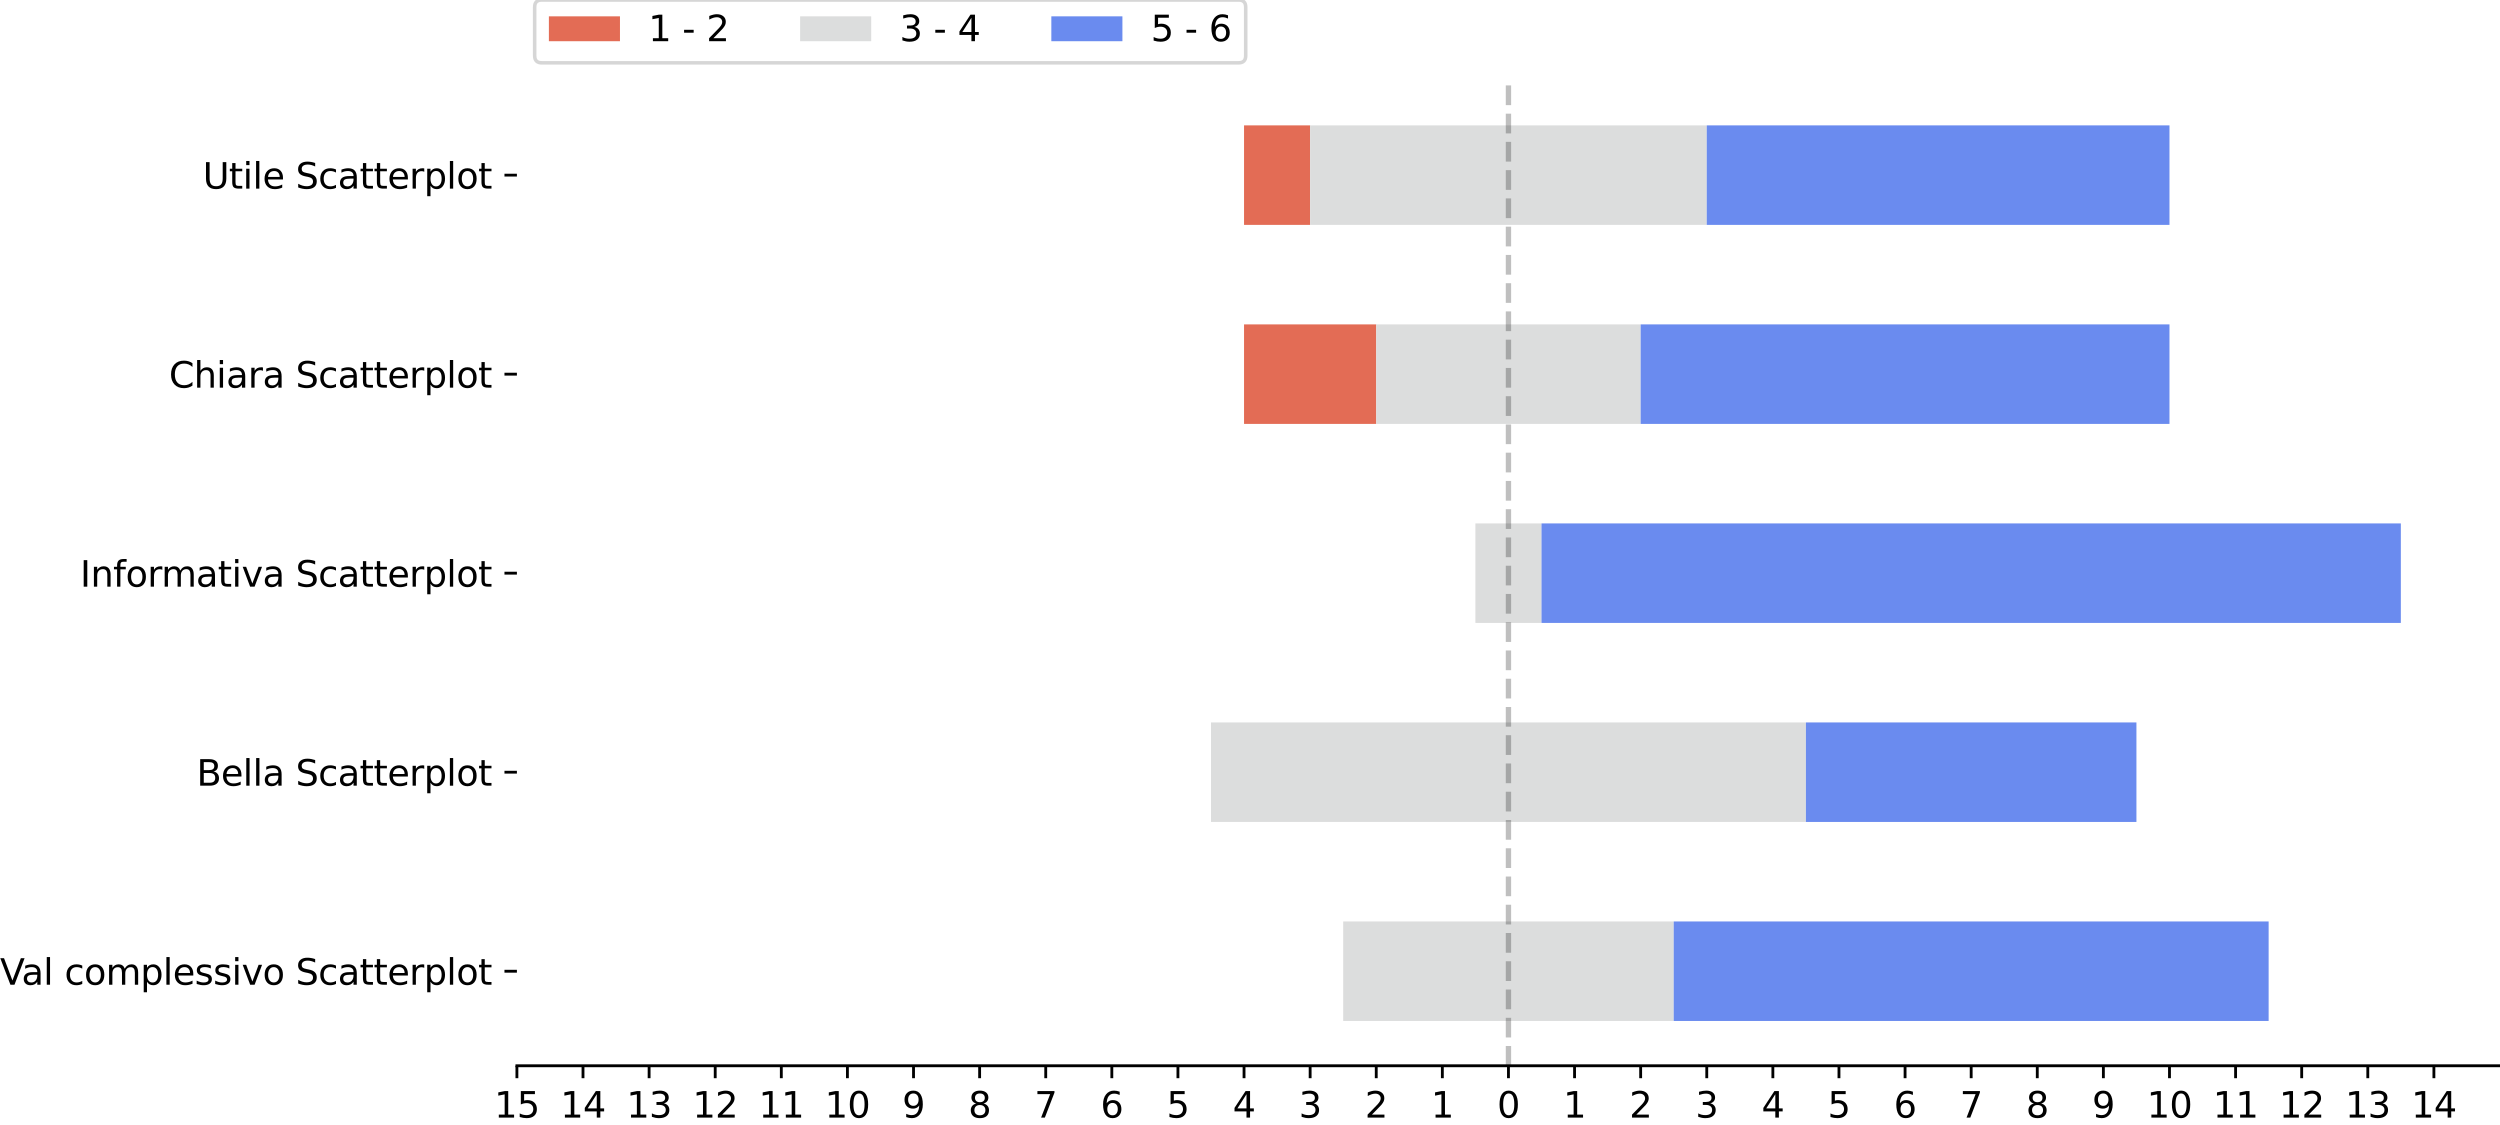 <?xml version="1.0" encoding="utf-8" standalone="no"?>
<!DOCTYPE svg PUBLIC "-//W3C//DTD SVG 1.1//EN"
  "http://www.w3.org/Graphics/SVG/1.1/DTD/svg11.dtd">
<svg height="316.556pt" version="1.1" viewBox="0 0 703.445 316.556" width="703.445pt" xmlns="http://www.w3.org/2000/svg" xmlns:xlink="http://www.w3.org/1999/xlink">
 <defs>
  <style type="text/css">*{stroke-linecap:butt;stroke-linejoin:round;}</style>
 </defs>
 <g id="figure_1">
  <g id="patch_1">
   <path d="M 0 316.556 
L 703.445 316.556 
L 703.445 0 
L 0 0 
z
" style="fill:#ffffff;"/>
  </g>
  <g id="axes_1">
   <g id="patch_2">
    <path d="M 145.445 299.878 
L 703.445 299.878 
L 703.445 22.678 
L 145.445 22.678 
z
" style="fill:#ffffff;"/>
   </g>
   <g id="patch_3">
    <path clip-path="url(#p7d62eba256)" d="M 350.045 35.278 
L 368.645 35.278 
L 368.645 63.278 
L 350.045 63.278 
z
" style="fill:#e36c55;"/>
   </g>
   <g id="patch_4">
    <path clip-path="url(#p7d62eba256)" d="M 350.045 91.278 
L 387.245 91.278 
L 387.245 119.278 
L 350.045 119.278 
z
" style="fill:#e36c55;"/>
   </g>
   <g id="patch_5">
    <path clip-path="url(#p7d62eba256)" d="M 415.145 147.278 
L 415.145 147.278 
L 415.145 175.278 
L 415.145 175.278 
z
" style="fill:#e36c55;"/>
   </g>
   <g id="patch_6">
    <path clip-path="url(#p7d62eba256)" d="M 340.745 203.278 
L 340.745 203.278 
L 340.745 231.278 
L 340.745 231.278 
z
" style="fill:#e36c55;"/>
   </g>
   <g id="patch_7">
    <path clip-path="url(#p7d62eba256)" d="M 377.945 259.278 
L 377.945 259.278 
L 377.945 287.278 
L 377.945 287.278 
z
" style="fill:#e36c55;"/>
   </g>
   <g id="patch_8">
    <path clip-path="url(#p7d62eba256)" d="M 368.645 35.278 
L 480.245 35.278 
L 480.245 63.278 
L 368.645 63.278 
z
" style="fill:#dcdddd;"/>
   </g>
   <g id="patch_9">
    <path clip-path="url(#p7d62eba256)" d="M 387.245 91.278 
L 461.645 91.278 
L 461.645 119.278 
L 387.245 119.278 
z
" style="fill:#dcdddd;"/>
   </g>
   <g id="patch_10">
    <path clip-path="url(#p7d62eba256)" d="M 415.145 147.278 
L 433.745 147.278 
L 433.745 175.278 
L 415.145 175.278 
z
" style="fill:#dcdddd;"/>
   </g>
   <g id="patch_11">
    <path clip-path="url(#p7d62eba256)" d="M 340.745 203.278 
L 508.145 203.278 
L 508.145 231.278 
L 340.745 231.278 
z
" style="fill:#dcdddd;"/>
   </g>
   <g id="patch_12">
    <path clip-path="url(#p7d62eba256)" d="M 377.945 259.278 
L 470.945 259.278 
L 470.945 287.278 
L 377.945 287.278 
z
" style="fill:#dcdddd;"/>
   </g>
   <g id="patch_13">
    <path clip-path="url(#p7d62eba256)" d="M 480.245 35.278 
L 610.445 35.278 
L 610.445 63.278 
L 480.245 63.278 
z
" style="fill:#6a8bef;"/>
   </g>
   <g id="patch_14">
    <path clip-path="url(#p7d62eba256)" d="M 461.645 91.278 
L 610.445 91.278 
L 610.445 119.278 
L 461.645 119.278 
z
" style="fill:#6a8bef;"/>
   </g>
   <g id="patch_15">
    <path clip-path="url(#p7d62eba256)" d="M 433.745 147.278 
L 675.545 147.278 
L 675.545 175.278 
L 433.745 175.278 
z
" style="fill:#6a8bef;"/>
   </g>
   <g id="patch_16">
    <path clip-path="url(#p7d62eba256)" d="M 508.145 203.278 
L 601.145 203.278 
L 601.145 231.278 
L 508.145 231.278 
z
" style="fill:#6a8bef;"/>
   </g>
   <g id="patch_17">
    <path clip-path="url(#p7d62eba256)" d="M 470.945 259.278 
L 638.345 259.278 
L 638.345 287.278 
L 470.945 287.278 
z
" style="fill:#6a8bef;"/>
   </g>
   <g id="matplotlib.axis_1">
    <g id="xtick_1">
     <g id="line2d_1">
      <defs>
       <path d="M 0 0 
L 0 3.5 
" id="m122ea461f3" style="stroke:#000000;stroke-width:0.8;"/>
      </defs>
      <g>
       <use style="stroke:#000000;stroke-width:0.8;" x="145.445" xlink:href="#m122ea461f3" y="299.878"/>
      </g>
     </g>
     <g id="text_1">
      <!-- 15 -->
      <g transform="translate(139.083 314.477)scale(0.1 -0.1)">
       <defs>
        <path d="M 794 531 
L 1825 531 
L 1825 4091 
L 703 3866 
L 703 4441 
L 1819 4666 
L 2450 4666 
L 2450 531 
L 3481 531 
L 3481 0 
L 794 0 
L 794 531 
z
" id="DejaVuSans-31" transform="scale(0.016)"/>
        <path d="M 691 4666 
L 3169 4666 
L 3169 4134 
L 1269 4134 
L 1269 2991 
Q 1406 3038 1543 3061 
Q 1681 3084 1819 3084 
Q 2600 3084 3056 2656 
Q 3513 2228 3513 1497 
Q 3513 744 3044 326 
Q 2575 -91 1722 -91 
Q 1428 -91 1123 -41 
Q 819 9 494 109 
L 494 744 
Q 775 591 1075 516 
Q 1375 441 1709 441 
Q 2250 441 2565 725 
Q 2881 1009 2881 1497 
Q 2881 1984 2565 2268 
Q 2250 2553 1709 2553 
Q 1456 2553 1204 2497 
Q 953 2441 691 2322 
L 691 4666 
z
" id="DejaVuSans-35" transform="scale(0.016)"/>
       </defs>
       <use xlink:href="#DejaVuSans-31"/>
       <use x="63.623" xlink:href="#DejaVuSans-35"/>
      </g>
     </g>
    </g>
    <g id="xtick_2">
     <g id="line2d_2">
      <g>
       <use style="stroke:#000000;stroke-width:0.8;" x="164.045" xlink:href="#m122ea461f3" y="299.878"/>
      </g>
     </g>
     <g id="text_2">
      <!-- 14 -->
      <g transform="translate(157.683 314.477)scale(0.1 -0.1)">
       <defs>
        <path d="M 2419 4116 
L 825 1625 
L 2419 1625 
L 2419 4116 
z
M 2253 4666 
L 3047 4666 
L 3047 1625 
L 3713 1625 
L 3713 1100 
L 3047 1100 
L 3047 0 
L 2419 0 
L 2419 1100 
L 313 1100 
L 313 1709 
L 2253 4666 
z
" id="DejaVuSans-34" transform="scale(0.016)"/>
       </defs>
       <use xlink:href="#DejaVuSans-31"/>
       <use x="63.623" xlink:href="#DejaVuSans-34"/>
      </g>
     </g>
    </g>
    <g id="xtick_3">
     <g id="line2d_3">
      <g>
       <use style="stroke:#000000;stroke-width:0.8;" x="182.645" xlink:href="#m122ea461f3" y="299.878"/>
      </g>
     </g>
     <g id="text_3">
      <!-- 13 -->
      <g transform="translate(176.283 314.477)scale(0.1 -0.1)">
       <defs>
        <path d="M 2597 2516 
Q 3050 2419 3304 2112 
Q 3559 1806 3559 1356 
Q 3559 666 3084 287 
Q 2609 -91 1734 -91 
Q 1441 -91 1130 -33 
Q 819 25 488 141 
L 488 750 
Q 750 597 1062 519 
Q 1375 441 1716 441 
Q 2309 441 2620 675 
Q 2931 909 2931 1356 
Q 2931 1769 2642 2001 
Q 2353 2234 1838 2234 
L 1294 2234 
L 1294 2753 
L 1863 2753 
Q 2328 2753 2575 2939 
Q 2822 3125 2822 3475 
Q 2822 3834 2567 4026 
Q 2313 4219 1838 4219 
Q 1578 4219 1281 4162 
Q 984 4106 628 3988 
L 628 4550 
Q 988 4650 1302 4700 
Q 1616 4750 1894 4750 
Q 2613 4750 3031 4423 
Q 3450 4097 3450 3541 
Q 3450 3153 3228 2886 
Q 3006 2619 2597 2516 
z
" id="DejaVuSans-33" transform="scale(0.016)"/>
       </defs>
       <use xlink:href="#DejaVuSans-31"/>
       <use x="63.623" xlink:href="#DejaVuSans-33"/>
      </g>
     </g>
    </g>
    <g id="xtick_4">
     <g id="line2d_4">
      <g>
       <use style="stroke:#000000;stroke-width:0.8;" x="201.245" xlink:href="#m122ea461f3" y="299.878"/>
      </g>
     </g>
     <g id="text_4">
      <!-- 12 -->
      <g transform="translate(194.883 314.477)scale(0.1 -0.1)">
       <defs>
        <path d="M 1228 531 
L 3431 531 
L 3431 0 
L 469 0 
L 469 531 
Q 828 903 1448 1529 
Q 2069 2156 2228 2338 
Q 2531 2678 2651 2914 
Q 2772 3150 2772 3378 
Q 2772 3750 2511 3984 
Q 2250 4219 1831 4219 
Q 1534 4219 1204 4116 
Q 875 4013 500 3803 
L 500 4441 
Q 881 4594 1212 4672 
Q 1544 4750 1819 4750 
Q 2544 4750 2975 4387 
Q 3406 4025 3406 3419 
Q 3406 3131 3298 2873 
Q 3191 2616 2906 2266 
Q 2828 2175 2409 1742 
Q 1991 1309 1228 531 
z
" id="DejaVuSans-32" transform="scale(0.016)"/>
       </defs>
       <use xlink:href="#DejaVuSans-31"/>
       <use x="63.623" xlink:href="#DejaVuSans-32"/>
      </g>
     </g>
    </g>
    <g id="xtick_5">
     <g id="line2d_5">
      <g>
       <use style="stroke:#000000;stroke-width:0.8;" x="219.845" xlink:href="#m122ea461f3" y="299.878"/>
      </g>
     </g>
     <g id="text_5">
      <!-- 11 -->
      <g transform="translate(213.483 314.477)scale(0.1 -0.1)">
       <use xlink:href="#DejaVuSans-31"/>
       <use x="63.623" xlink:href="#DejaVuSans-31"/>
      </g>
     </g>
    </g>
    <g id="xtick_6">
     <g id="line2d_6">
      <g>
       <use style="stroke:#000000;stroke-width:0.8;" x="238.445" xlink:href="#m122ea461f3" y="299.878"/>
      </g>
     </g>
     <g id="text_6">
      <!-- 10 -->
      <g transform="translate(232.083 314.477)scale(0.1 -0.1)">
       <defs>
        <path d="M 2034 4250 
Q 1547 4250 1301 3770 
Q 1056 3291 1056 2328 
Q 1056 1369 1301 889 
Q 1547 409 2034 409 
Q 2525 409 2770 889 
Q 3016 1369 3016 2328 
Q 3016 3291 2770 3770 
Q 2525 4250 2034 4250 
z
M 2034 4750 
Q 2819 4750 3233 4129 
Q 3647 3509 3647 2328 
Q 3647 1150 3233 529 
Q 2819 -91 2034 -91 
Q 1250 -91 836 529 
Q 422 1150 422 2328 
Q 422 3509 836 4129 
Q 1250 4750 2034 4750 
z
" id="DejaVuSans-30" transform="scale(0.016)"/>
       </defs>
       <use xlink:href="#DejaVuSans-31"/>
       <use x="63.623" xlink:href="#DejaVuSans-30"/>
      </g>
     </g>
    </g>
    <g id="xtick_7">
     <g id="line2d_7">
      <g>
       <use style="stroke:#000000;stroke-width:0.8;" x="257.045" xlink:href="#m122ea461f3" y="299.878"/>
      </g>
     </g>
     <g id="text_7">
      <!-- 9 -->
      <g transform="translate(253.864 314.477)scale(0.1 -0.1)">
       <defs>
        <path d="M 703 97 
L 703 672 
Q 941 559 1184 500 
Q 1428 441 1663 441 
Q 2288 441 2617 861 
Q 2947 1281 2994 2138 
Q 2813 1869 2534 1725 
Q 2256 1581 1919 1581 
Q 1219 1581 811 2004 
Q 403 2428 403 3163 
Q 403 3881 828 4315 
Q 1253 4750 1959 4750 
Q 2769 4750 3195 4129 
Q 3622 3509 3622 2328 
Q 3622 1225 3098 567 
Q 2575 -91 1691 -91 
Q 1453 -91 1209 -44 
Q 966 3 703 97 
z
M 1959 2075 
Q 2384 2075 2632 2365 
Q 2881 2656 2881 3163 
Q 2881 3666 2632 3958 
Q 2384 4250 1959 4250 
Q 1534 4250 1286 3958 
Q 1038 3666 1038 3163 
Q 1038 2656 1286 2365 
Q 1534 2075 1959 2075 
z
" id="DejaVuSans-39" transform="scale(0.016)"/>
       </defs>
       <use xlink:href="#DejaVuSans-39"/>
      </g>
     </g>
    </g>
    <g id="xtick_8">
     <g id="line2d_8">
      <g>
       <use style="stroke:#000000;stroke-width:0.8;" x="275.645" xlink:href="#m122ea461f3" y="299.878"/>
      </g>
     </g>
     <g id="text_8">
      <!-- 8 -->
      <g transform="translate(272.464 314.477)scale(0.1 -0.1)">
       <defs>
        <path d="M 2034 2216 
Q 1584 2216 1326 1975 
Q 1069 1734 1069 1313 
Q 1069 891 1326 650 
Q 1584 409 2034 409 
Q 2484 409 2743 651 
Q 3003 894 3003 1313 
Q 3003 1734 2745 1975 
Q 2488 2216 2034 2216 
z
M 1403 2484 
Q 997 2584 770 2862 
Q 544 3141 544 3541 
Q 544 4100 942 4425 
Q 1341 4750 2034 4750 
Q 2731 4750 3128 4425 
Q 3525 4100 3525 3541 
Q 3525 3141 3298 2862 
Q 3072 2584 2669 2484 
Q 3125 2378 3379 2068 
Q 3634 1759 3634 1313 
Q 3634 634 3220 271 
Q 2806 -91 2034 -91 
Q 1263 -91 848 271 
Q 434 634 434 1313 
Q 434 1759 690 2068 
Q 947 2378 1403 2484 
z
M 1172 3481 
Q 1172 3119 1398 2916 
Q 1625 2713 2034 2713 
Q 2441 2713 2670 2916 
Q 2900 3119 2900 3481 
Q 2900 3844 2670 4047 
Q 2441 4250 2034 4250 
Q 1625 4250 1398 4047 
Q 1172 3844 1172 3481 
z
" id="DejaVuSans-38" transform="scale(0.016)"/>
       </defs>
       <use xlink:href="#DejaVuSans-38"/>
      </g>
     </g>
    </g>
    <g id="xtick_9">
     <g id="line2d_9">
      <g>
       <use style="stroke:#000000;stroke-width:0.8;" x="294.245" xlink:href="#m122ea461f3" y="299.878"/>
      </g>
     </g>
     <g id="text_9">
      <!-- 7 -->
      <g transform="translate(291.064 314.477)scale(0.1 -0.1)">
       <defs>
        <path d="M 525 4666 
L 3525 4666 
L 3525 4397 
L 1831 0 
L 1172 0 
L 2766 4134 
L 525 4134 
L 525 4666 
z
" id="DejaVuSans-37" transform="scale(0.016)"/>
       </defs>
       <use xlink:href="#DejaVuSans-37"/>
      </g>
     </g>
    </g>
    <g id="xtick_10">
     <g id="line2d_10">
      <g>
       <use style="stroke:#000000;stroke-width:0.8;" x="312.845" xlink:href="#m122ea461f3" y="299.878"/>
      </g>
     </g>
     <g id="text_10">
      <!-- 6 -->
      <g transform="translate(309.664 314.477)scale(0.1 -0.1)">
       <defs>
        <path d="M 2113 2584 
Q 1688 2584 1439 2293 
Q 1191 2003 1191 1497 
Q 1191 994 1439 701 
Q 1688 409 2113 409 
Q 2538 409 2786 701 
Q 3034 994 3034 1497 
Q 3034 2003 2786 2293 
Q 2538 2584 2113 2584 
z
M 3366 4563 
L 3366 3988 
Q 3128 4100 2886 4159 
Q 2644 4219 2406 4219 
Q 1781 4219 1451 3797 
Q 1122 3375 1075 2522 
Q 1259 2794 1537 2939 
Q 1816 3084 2150 3084 
Q 2853 3084 3261 2657 
Q 3669 2231 3669 1497 
Q 3669 778 3244 343 
Q 2819 -91 2113 -91 
Q 1303 -91 875 529 
Q 447 1150 447 2328 
Q 447 3434 972 4092 
Q 1497 4750 2381 4750 
Q 2619 4750 2861 4703 
Q 3103 4656 3366 4563 
z
" id="DejaVuSans-36" transform="scale(0.016)"/>
       </defs>
       <use xlink:href="#DejaVuSans-36"/>
      </g>
     </g>
    </g>
    <g id="xtick_11">
     <g id="line2d_11">
      <g>
       <use style="stroke:#000000;stroke-width:0.8;" x="331.445" xlink:href="#m122ea461f3" y="299.878"/>
      </g>
     </g>
     <g id="text_11">
      <!-- 5 -->
      <g transform="translate(328.264 314.477)scale(0.1 -0.1)">
       <use xlink:href="#DejaVuSans-35"/>
      </g>
     </g>
    </g>
    <g id="xtick_12">
     <g id="line2d_12">
      <g>
       <use style="stroke:#000000;stroke-width:0.8;" x="350.045" xlink:href="#m122ea461f3" y="299.878"/>
      </g>
     </g>
     <g id="text_12">
      <!-- 4 -->
      <g transform="translate(346.864 314.477)scale(0.1 -0.1)">
       <use xlink:href="#DejaVuSans-34"/>
      </g>
     </g>
    </g>
    <g id="xtick_13">
     <g id="line2d_13">
      <g>
       <use style="stroke:#000000;stroke-width:0.8;" x="368.645" xlink:href="#m122ea461f3" y="299.878"/>
      </g>
     </g>
     <g id="text_13">
      <!-- 3 -->
      <g transform="translate(365.464 314.477)scale(0.1 -0.1)">
       <use xlink:href="#DejaVuSans-33"/>
      </g>
     </g>
    </g>
    <g id="xtick_14">
     <g id="line2d_14">
      <g>
       <use style="stroke:#000000;stroke-width:0.8;" x="387.245" xlink:href="#m122ea461f3" y="299.878"/>
      </g>
     </g>
     <g id="text_14">
      <!-- 2 -->
      <g transform="translate(384.064 314.477)scale(0.1 -0.1)">
       <use xlink:href="#DejaVuSans-32"/>
      </g>
     </g>
    </g>
    <g id="xtick_15">
     <g id="line2d_15">
      <g>
       <use style="stroke:#000000;stroke-width:0.8;" x="405.845" xlink:href="#m122ea461f3" y="299.878"/>
      </g>
     </g>
     <g id="text_15">
      <!-- 1 -->
      <g transform="translate(402.664 314.477)scale(0.1 -0.1)">
       <use xlink:href="#DejaVuSans-31"/>
      </g>
     </g>
    </g>
    <g id="xtick_16">
     <g id="line2d_16">
      <g>
       <use style="stroke:#000000;stroke-width:0.8;" x="424.445" xlink:href="#m122ea461f3" y="299.878"/>
      </g>
     </g>
     <g id="text_16">
      <!-- 0 -->
      <g transform="translate(421.264 314.477)scale(0.1 -0.1)">
       <use xlink:href="#DejaVuSans-30"/>
      </g>
     </g>
    </g>
    <g id="xtick_17">
     <g id="line2d_17">
      <g>
       <use style="stroke:#000000;stroke-width:0.8;" x="443.045" xlink:href="#m122ea461f3" y="299.878"/>
      </g>
     </g>
     <g id="text_17">
      <!-- 1 -->
      <g transform="translate(439.864 314.477)scale(0.1 -0.1)">
       <use xlink:href="#DejaVuSans-31"/>
      </g>
     </g>
    </g>
    <g id="xtick_18">
     <g id="line2d_18">
      <g>
       <use style="stroke:#000000;stroke-width:0.8;" x="461.645" xlink:href="#m122ea461f3" y="299.878"/>
      </g>
     </g>
     <g id="text_18">
      <!-- 2 -->
      <g transform="translate(458.464 314.477)scale(0.1 -0.1)">
       <use xlink:href="#DejaVuSans-32"/>
      </g>
     </g>
    </g>
    <g id="xtick_19">
     <g id="line2d_19">
      <g>
       <use style="stroke:#000000;stroke-width:0.8;" x="480.245" xlink:href="#m122ea461f3" y="299.878"/>
      </g>
     </g>
     <g id="text_19">
      <!-- 3 -->
      <g transform="translate(477.064 314.477)scale(0.1 -0.1)">
       <use xlink:href="#DejaVuSans-33"/>
      </g>
     </g>
    </g>
    <g id="xtick_20">
     <g id="line2d_20">
      <g>
       <use style="stroke:#000000;stroke-width:0.8;" x="498.845" xlink:href="#m122ea461f3" y="299.878"/>
      </g>
     </g>
     <g id="text_20">
      <!-- 4 -->
      <g transform="translate(495.664 314.477)scale(0.1 -0.1)">
       <use xlink:href="#DejaVuSans-34"/>
      </g>
     </g>
    </g>
    <g id="xtick_21">
     <g id="line2d_21">
      <g>
       <use style="stroke:#000000;stroke-width:0.8;" x="517.445" xlink:href="#m122ea461f3" y="299.878"/>
      </g>
     </g>
     <g id="text_21">
      <!-- 5 -->
      <g transform="translate(514.264 314.477)scale(0.1 -0.1)">
       <use xlink:href="#DejaVuSans-35"/>
      </g>
     </g>
    </g>
    <g id="xtick_22">
     <g id="line2d_22">
      <g>
       <use style="stroke:#000000;stroke-width:0.8;" x="536.045" xlink:href="#m122ea461f3" y="299.878"/>
      </g>
     </g>
     <g id="text_22">
      <!-- 6 -->
      <g transform="translate(532.864 314.477)scale(0.1 -0.1)">
       <use xlink:href="#DejaVuSans-36"/>
      </g>
     </g>
    </g>
    <g id="xtick_23">
     <g id="line2d_23">
      <g>
       <use style="stroke:#000000;stroke-width:0.8;" x="554.645" xlink:href="#m122ea461f3" y="299.878"/>
      </g>
     </g>
     <g id="text_23">
      <!-- 7 -->
      <g transform="translate(551.464 314.477)scale(0.1 -0.1)">
       <use xlink:href="#DejaVuSans-37"/>
      </g>
     </g>
    </g>
    <g id="xtick_24">
     <g id="line2d_24">
      <g>
       <use style="stroke:#000000;stroke-width:0.8;" x="573.245" xlink:href="#m122ea461f3" y="299.878"/>
      </g>
     </g>
     <g id="text_24">
      <!-- 8 -->
      <g transform="translate(570.064 314.477)scale(0.1 -0.1)">
       <use xlink:href="#DejaVuSans-38"/>
      </g>
     </g>
    </g>
    <g id="xtick_25">
     <g id="line2d_25">
      <g>
       <use style="stroke:#000000;stroke-width:0.8;" x="591.845" xlink:href="#m122ea461f3" y="299.878"/>
      </g>
     </g>
     <g id="text_25">
      <!-- 9 -->
      <g transform="translate(588.664 314.477)scale(0.1 -0.1)">
       <use xlink:href="#DejaVuSans-39"/>
      </g>
     </g>
    </g>
    <g id="xtick_26">
     <g id="line2d_26">
      <g>
       <use style="stroke:#000000;stroke-width:0.8;" x="610.445" xlink:href="#m122ea461f3" y="299.878"/>
      </g>
     </g>
     <g id="text_26">
      <!-- 10 -->
      <g transform="translate(604.083 314.477)scale(0.1 -0.1)">
       <use xlink:href="#DejaVuSans-31"/>
       <use x="63.623" xlink:href="#DejaVuSans-30"/>
      </g>
     </g>
    </g>
    <g id="xtick_27">
     <g id="line2d_27">
      <g>
       <use style="stroke:#000000;stroke-width:0.8;" x="629.045" xlink:href="#m122ea461f3" y="299.878"/>
      </g>
     </g>
     <g id="text_27">
      <!-- 11 -->
      <g transform="translate(622.683 314.477)scale(0.1 -0.1)">
       <use xlink:href="#DejaVuSans-31"/>
       <use x="63.623" xlink:href="#DejaVuSans-31"/>
      </g>
     </g>
    </g>
    <g id="xtick_28">
     <g id="line2d_28">
      <g>
       <use style="stroke:#000000;stroke-width:0.8;" x="647.645" xlink:href="#m122ea461f3" y="299.878"/>
      </g>
     </g>
     <g id="text_28">
      <!-- 12 -->
      <g transform="translate(641.283 314.477)scale(0.1 -0.1)">
       <use xlink:href="#DejaVuSans-31"/>
       <use x="63.623" xlink:href="#DejaVuSans-32"/>
      </g>
     </g>
    </g>
    <g id="xtick_29">
     <g id="line2d_29">
      <g>
       <use style="stroke:#000000;stroke-width:0.8;" x="666.245" xlink:href="#m122ea461f3" y="299.878"/>
      </g>
     </g>
     <g id="text_29">
      <!-- 13 -->
      <g transform="translate(659.883 314.477)scale(0.1 -0.1)">
       <use xlink:href="#DejaVuSans-31"/>
       <use x="63.623" xlink:href="#DejaVuSans-33"/>
      </g>
     </g>
    </g>
    <g id="xtick_30">
     <g id="line2d_30">
      <g>
       <use style="stroke:#000000;stroke-width:0.8;" x="684.845" xlink:href="#m122ea461f3" y="299.878"/>
      </g>
     </g>
     <g id="text_30">
      <!-- 14 -->
      <g transform="translate(678.483 314.477)scale(0.1 -0.1)">
       <use xlink:href="#DejaVuSans-31"/>
       <use x="63.623" xlink:href="#DejaVuSans-34"/>
      </g>
     </g>
    </g>
   </g>
   <g id="matplotlib.axis_2">
    <g id="ytick_1">
     <g id="line2d_31">
      <defs>
       <path d="M 0 0 
L -3.5 0 
" id="m7f1f8a9597" style="stroke:#000000;stroke-width:0.8;"/>
      </defs>
      <g>
       <use style="stroke:#000000;stroke-width:0.8;" x="145.445" xlink:href="#m7f1f8a9597" y="49.278"/>
      </g>
     </g>
     <g id="text_31">
      <!-- Utile Scatterplot -->
      <g transform="translate(57.073 53.077)scale(0.1 -0.1)">
       <defs>
        <path d="M 556 4666 
L 1191 4666 
L 1191 1831 
Q 1191 1081 1462 751 
Q 1734 422 2344 422 
Q 2950 422 3222 751 
Q 3494 1081 3494 1831 
L 3494 4666 
L 4128 4666 
L 4128 1753 
Q 4128 841 3676 375 
Q 3225 -91 2344 -91 
Q 1459 -91 1007 375 
Q 556 841 556 1753 
L 556 4666 
z
" id="DejaVuSans-55" transform="scale(0.016)"/>
        <path d="M 1172 4494 
L 1172 3500 
L 2356 3500 
L 2356 3053 
L 1172 3053 
L 1172 1153 
Q 1172 725 1289 603 
Q 1406 481 1766 481 
L 2356 481 
L 2356 0 
L 1766 0 
Q 1100 0 847 248 
Q 594 497 594 1153 
L 594 3053 
L 172 3053 
L 172 3500 
L 594 3500 
L 594 4494 
L 1172 4494 
z
" id="DejaVuSans-74" transform="scale(0.016)"/>
        <path d="M 603 3500 
L 1178 3500 
L 1178 0 
L 603 0 
L 603 3500 
z
M 603 4863 
L 1178 4863 
L 1178 4134 
L 603 4134 
L 603 4863 
z
" id="DejaVuSans-69" transform="scale(0.016)"/>
        <path d="M 603 4863 
L 1178 4863 
L 1178 0 
L 603 0 
L 603 4863 
z
" id="DejaVuSans-6c" transform="scale(0.016)"/>
        <path d="M 3597 1894 
L 3597 1613 
L 953 1613 
Q 991 1019 1311 708 
Q 1631 397 2203 397 
Q 2534 397 2845 478 
Q 3156 559 3463 722 
L 3463 178 
Q 3153 47 2828 -22 
Q 2503 -91 2169 -91 
Q 1331 -91 842 396 
Q 353 884 353 1716 
Q 353 2575 817 3079 
Q 1281 3584 2069 3584 
Q 2775 3584 3186 3129 
Q 3597 2675 3597 1894 
z
M 3022 2063 
Q 3016 2534 2758 2815 
Q 2500 3097 2075 3097 
Q 1594 3097 1305 2825 
Q 1016 2553 972 2059 
L 3022 2063 
z
" id="DejaVuSans-65" transform="scale(0.016)"/>
        <path id="DejaVuSans-20" transform="scale(0.016)"/>
        <path d="M 3425 4513 
L 3425 3897 
Q 3066 4069 2747 4153 
Q 2428 4238 2131 4238 
Q 1616 4238 1336 4038 
Q 1056 3838 1056 3469 
Q 1056 3159 1242 3001 
Q 1428 2844 1947 2747 
L 2328 2669 
Q 3034 2534 3370 2195 
Q 3706 1856 3706 1288 
Q 3706 609 3251 259 
Q 2797 -91 1919 -91 
Q 1588 -91 1214 -16 
Q 841 59 441 206 
L 441 856 
Q 825 641 1194 531 
Q 1563 422 1919 422 
Q 2459 422 2753 634 
Q 3047 847 3047 1241 
Q 3047 1584 2836 1778 
Q 2625 1972 2144 2069 
L 1759 2144 
Q 1053 2284 737 2584 
Q 422 2884 422 3419 
Q 422 4038 858 4394 
Q 1294 4750 2059 4750 
Q 2388 4750 2728 4690 
Q 3069 4631 3425 4513 
z
" id="DejaVuSans-53" transform="scale(0.016)"/>
        <path d="M 3122 3366 
L 3122 2828 
Q 2878 2963 2633 3030 
Q 2388 3097 2138 3097 
Q 1578 3097 1268 2742 
Q 959 2388 959 1747 
Q 959 1106 1268 751 
Q 1578 397 2138 397 
Q 2388 397 2633 464 
Q 2878 531 3122 666 
L 3122 134 
Q 2881 22 2623 -34 
Q 2366 -91 2075 -91 
Q 1284 -91 818 406 
Q 353 903 353 1747 
Q 353 2603 823 3093 
Q 1294 3584 2113 3584 
Q 2378 3584 2631 3529 
Q 2884 3475 3122 3366 
z
" id="DejaVuSans-63" transform="scale(0.016)"/>
        <path d="M 2194 1759 
Q 1497 1759 1228 1600 
Q 959 1441 959 1056 
Q 959 750 1161 570 
Q 1363 391 1709 391 
Q 2188 391 2477 730 
Q 2766 1069 2766 1631 
L 2766 1759 
L 2194 1759 
z
M 3341 1997 
L 3341 0 
L 2766 0 
L 2766 531 
Q 2569 213 2275 61 
Q 1981 -91 1556 -91 
Q 1019 -91 701 211 
Q 384 513 384 1019 
Q 384 1609 779 1909 
Q 1175 2209 1959 2209 
L 2766 2209 
L 2766 2266 
Q 2766 2663 2505 2880 
Q 2244 3097 1772 3097 
Q 1472 3097 1187 3025 
Q 903 2953 641 2809 
L 641 3341 
Q 956 3463 1253 3523 
Q 1550 3584 1831 3584 
Q 2591 3584 2966 3190 
Q 3341 2797 3341 1997 
z
" id="DejaVuSans-61" transform="scale(0.016)"/>
        <path d="M 2631 2963 
Q 2534 3019 2420 3045 
Q 2306 3072 2169 3072 
Q 1681 3072 1420 2755 
Q 1159 2438 1159 1844 
L 1159 0 
L 581 0 
L 581 3500 
L 1159 3500 
L 1159 2956 
Q 1341 3275 1631 3429 
Q 1922 3584 2338 3584 
Q 2397 3584 2469 3576 
Q 2541 3569 2628 3553 
L 2631 2963 
z
" id="DejaVuSans-72" transform="scale(0.016)"/>
        <path d="M 1159 525 
L 1159 -1331 
L 581 -1331 
L 581 3500 
L 1159 3500 
L 1159 2969 
Q 1341 3281 1617 3432 
Q 1894 3584 2278 3584 
Q 2916 3584 3314 3078 
Q 3713 2572 3713 1747 
Q 3713 922 3314 415 
Q 2916 -91 2278 -91 
Q 1894 -91 1617 61 
Q 1341 213 1159 525 
z
M 3116 1747 
Q 3116 2381 2855 2742 
Q 2594 3103 2138 3103 
Q 1681 3103 1420 2742 
Q 1159 2381 1159 1747 
Q 1159 1113 1420 752 
Q 1681 391 2138 391 
Q 2594 391 2855 752 
Q 3116 1113 3116 1747 
z
" id="DejaVuSans-70" transform="scale(0.016)"/>
        <path d="M 1959 3097 
Q 1497 3097 1228 2736 
Q 959 2375 959 1747 
Q 959 1119 1226 758 
Q 1494 397 1959 397 
Q 2419 397 2687 759 
Q 2956 1122 2956 1747 
Q 2956 2369 2687 2733 
Q 2419 3097 1959 3097 
z
M 1959 3584 
Q 2709 3584 3137 3096 
Q 3566 2609 3566 1747 
Q 3566 888 3137 398 
Q 2709 -91 1959 -91 
Q 1206 -91 779 398 
Q 353 888 353 1747 
Q 353 2609 779 3096 
Q 1206 3584 1959 3584 
z
" id="DejaVuSans-6f" transform="scale(0.016)"/>
       </defs>
       <use xlink:href="#DejaVuSans-55"/>
       <use x="73.193" xlink:href="#DejaVuSans-74"/>
       <use x="112.402" xlink:href="#DejaVuSans-69"/>
       <use x="140.186" xlink:href="#DejaVuSans-6c"/>
       <use x="167.969" xlink:href="#DejaVuSans-65"/>
       <use x="229.492" xlink:href="#DejaVuSans-20"/>
       <use x="261.279" xlink:href="#DejaVuSans-53"/>
       <use x="324.756" xlink:href="#DejaVuSans-63"/>
       <use x="379.736" xlink:href="#DejaVuSans-61"/>
       <use x="441.016" xlink:href="#DejaVuSans-74"/>
       <use x="480.225" xlink:href="#DejaVuSans-74"/>
       <use x="519.434" xlink:href="#DejaVuSans-65"/>
       <use x="580.957" xlink:href="#DejaVuSans-72"/>
       <use x="622.07" xlink:href="#DejaVuSans-70"/>
       <use x="685.547" xlink:href="#DejaVuSans-6c"/>
       <use x="713.33" xlink:href="#DejaVuSans-6f"/>
       <use x="774.512" xlink:href="#DejaVuSans-74"/>
      </g>
     </g>
    </g>
    <g id="ytick_2">
     <g id="line2d_32">
      <g>
       <use style="stroke:#000000;stroke-width:0.8;" x="145.445" xlink:href="#m7f1f8a9597" y="105.278"/>
      </g>
     </g>
     <g id="text_32">
      <!-- Chiara Scatterplot -->
      <g transform="translate(47.556 109.077)scale(0.1 -0.1)">
       <defs>
        <path d="M 4122 4306 
L 4122 3641 
Q 3803 3938 3442 4084 
Q 3081 4231 2675 4231 
Q 1875 4231 1450 3742 
Q 1025 3253 1025 2328 
Q 1025 1406 1450 917 
Q 1875 428 2675 428 
Q 3081 428 3442 575 
Q 3803 722 4122 1019 
L 4122 359 
Q 3791 134 3420 21 
Q 3050 -91 2638 -91 
Q 1578 -91 968 557 
Q 359 1206 359 2328 
Q 359 3453 968 4101 
Q 1578 4750 2638 4750 
Q 3056 4750 3426 4639 
Q 3797 4528 4122 4306 
z
" id="DejaVuSans-43" transform="scale(0.016)"/>
        <path d="M 3513 2113 
L 3513 0 
L 2938 0 
L 2938 2094 
Q 2938 2591 2744 2837 
Q 2550 3084 2163 3084 
Q 1697 3084 1428 2787 
Q 1159 2491 1159 1978 
L 1159 0 
L 581 0 
L 581 4863 
L 1159 4863 
L 1159 2956 
Q 1366 3272 1645 3428 
Q 1925 3584 2291 3584 
Q 2894 3584 3203 3211 
Q 3513 2838 3513 2113 
z
" id="DejaVuSans-68" transform="scale(0.016)"/>
       </defs>
       <use xlink:href="#DejaVuSans-43"/>
       <use x="69.824" xlink:href="#DejaVuSans-68"/>
       <use x="133.203" xlink:href="#DejaVuSans-69"/>
       <use x="160.986" xlink:href="#DejaVuSans-61"/>
       <use x="222.266" xlink:href="#DejaVuSans-72"/>
       <use x="263.379" xlink:href="#DejaVuSans-61"/>
       <use x="324.658" xlink:href="#DejaVuSans-20"/>
       <use x="356.445" xlink:href="#DejaVuSans-53"/>
       <use x="419.922" xlink:href="#DejaVuSans-63"/>
       <use x="474.902" xlink:href="#DejaVuSans-61"/>
       <use x="536.182" xlink:href="#DejaVuSans-74"/>
       <use x="575.391" xlink:href="#DejaVuSans-74"/>
       <use x="614.6" xlink:href="#DejaVuSans-65"/>
       <use x="676.123" xlink:href="#DejaVuSans-72"/>
       <use x="717.236" xlink:href="#DejaVuSans-70"/>
       <use x="780.713" xlink:href="#DejaVuSans-6c"/>
       <use x="808.496" xlink:href="#DejaVuSans-6f"/>
       <use x="869.678" xlink:href="#DejaVuSans-74"/>
      </g>
     </g>
    </g>
    <g id="ytick_3">
     <g id="line2d_33">
      <g>
       <use style="stroke:#000000;stroke-width:0.8;" x="145.445" xlink:href="#m7f1f8a9597" y="161.278"/>
      </g>
     </g>
     <g id="text_33">
      <!-- Informativa Scatterplot -->
      <g transform="translate(22.545 165.077)scale(0.1 -0.1)">
       <defs>
        <path d="M 628 4666 
L 1259 4666 
L 1259 0 
L 628 0 
L 628 4666 
z
" id="DejaVuSans-49" transform="scale(0.016)"/>
        <path d="M 3513 2113 
L 3513 0 
L 2938 0 
L 2938 2094 
Q 2938 2591 2744 2837 
Q 2550 3084 2163 3084 
Q 1697 3084 1428 2787 
Q 1159 2491 1159 1978 
L 1159 0 
L 581 0 
L 581 3500 
L 1159 3500 
L 1159 2956 
Q 1366 3272 1645 3428 
Q 1925 3584 2291 3584 
Q 2894 3584 3203 3211 
Q 3513 2838 3513 2113 
z
" id="DejaVuSans-6e" transform="scale(0.016)"/>
        <path d="M 2375 4863 
L 2375 4384 
L 1825 4384 
Q 1516 4384 1395 4259 
Q 1275 4134 1275 3809 
L 1275 3500 
L 2222 3500 
L 2222 3053 
L 1275 3053 
L 1275 0 
L 697 0 
L 697 3053 
L 147 3053 
L 147 3500 
L 697 3500 
L 697 3744 
Q 697 4328 969 4595 
Q 1241 4863 1831 4863 
L 2375 4863 
z
" id="DejaVuSans-66" transform="scale(0.016)"/>
        <path d="M 3328 2828 
Q 3544 3216 3844 3400 
Q 4144 3584 4550 3584 
Q 5097 3584 5394 3201 
Q 5691 2819 5691 2113 
L 5691 0 
L 5113 0 
L 5113 2094 
Q 5113 2597 4934 2840 
Q 4756 3084 4391 3084 
Q 3944 3084 3684 2787 
Q 3425 2491 3425 1978 
L 3425 0 
L 2847 0 
L 2847 2094 
Q 2847 2600 2669 2842 
Q 2491 3084 2119 3084 
Q 1678 3084 1418 2786 
Q 1159 2488 1159 1978 
L 1159 0 
L 581 0 
L 581 3500 
L 1159 3500 
L 1159 2956 
Q 1356 3278 1631 3431 
Q 1906 3584 2284 3584 
Q 2666 3584 2933 3390 
Q 3200 3197 3328 2828 
z
" id="DejaVuSans-6d" transform="scale(0.016)"/>
        <path d="M 191 3500 
L 800 3500 
L 1894 563 
L 2988 3500 
L 3597 3500 
L 2284 0 
L 1503 0 
L 191 3500 
z
" id="DejaVuSans-76" transform="scale(0.016)"/>
       </defs>
       <use xlink:href="#DejaVuSans-49"/>
       <use x="29.492" xlink:href="#DejaVuSans-6e"/>
       <use x="92.871" xlink:href="#DejaVuSans-66"/>
       <use x="128.076" xlink:href="#DejaVuSans-6f"/>
       <use x="189.258" xlink:href="#DejaVuSans-72"/>
       <use x="228.621" xlink:href="#DejaVuSans-6d"/>
       <use x="326.033" xlink:href="#DejaVuSans-61"/>
       <use x="387.312" xlink:href="#DejaVuSans-74"/>
       <use x="426.521" xlink:href="#DejaVuSans-69"/>
       <use x="454.305" xlink:href="#DejaVuSans-76"/>
       <use x="513.484" xlink:href="#DejaVuSans-61"/>
       <use x="574.764" xlink:href="#DejaVuSans-20"/>
       <use x="606.551" xlink:href="#DejaVuSans-53"/>
       <use x="670.027" xlink:href="#DejaVuSans-63"/>
       <use x="725.008" xlink:href="#DejaVuSans-61"/>
       <use x="786.287" xlink:href="#DejaVuSans-74"/>
       <use x="825.496" xlink:href="#DejaVuSans-74"/>
       <use x="864.705" xlink:href="#DejaVuSans-65"/>
       <use x="926.229" xlink:href="#DejaVuSans-72"/>
       <use x="967.342" xlink:href="#DejaVuSans-70"/>
       <use x="1030.818" xlink:href="#DejaVuSans-6c"/>
       <use x="1058.602" xlink:href="#DejaVuSans-6f"/>
       <use x="1119.783" xlink:href="#DejaVuSans-74"/>
      </g>
     </g>
    </g>
    <g id="ytick_4">
     <g id="line2d_34">
      <g>
       <use style="stroke:#000000;stroke-width:0.8;" x="145.445" xlink:href="#m7f1f8a9597" y="217.278"/>
      </g>
     </g>
     <g id="text_34">
      <!-- Bella Scatterplot -->
      <g transform="translate(55.323 221.077)scale(0.1 -0.1)">
       <defs>
        <path d="M 1259 2228 
L 1259 519 
L 2272 519 
Q 2781 519 3026 730 
Q 3272 941 3272 1375 
Q 3272 1813 3026 2020 
Q 2781 2228 2272 2228 
L 1259 2228 
z
M 1259 4147 
L 1259 2741 
L 2194 2741 
Q 2656 2741 2882 2914 
Q 3109 3088 3109 3444 
Q 3109 3797 2882 3972 
Q 2656 4147 2194 4147 
L 1259 4147 
z
M 628 4666 
L 2241 4666 
Q 2963 4666 3353 4366 
Q 3744 4066 3744 3513 
Q 3744 3084 3544 2831 
Q 3344 2578 2956 2516 
Q 3422 2416 3680 2098 
Q 3938 1781 3938 1306 
Q 3938 681 3513 340 
Q 3088 0 2303 0 
L 628 0 
L 628 4666 
z
" id="DejaVuSans-42" transform="scale(0.016)"/>
       </defs>
       <use xlink:href="#DejaVuSans-42"/>
       <use x="68.604" xlink:href="#DejaVuSans-65"/>
       <use x="130.127" xlink:href="#DejaVuSans-6c"/>
       <use x="157.91" xlink:href="#DejaVuSans-6c"/>
       <use x="185.693" xlink:href="#DejaVuSans-61"/>
       <use x="246.973" xlink:href="#DejaVuSans-20"/>
       <use x="278.76" xlink:href="#DejaVuSans-53"/>
       <use x="342.236" xlink:href="#DejaVuSans-63"/>
       <use x="397.217" xlink:href="#DejaVuSans-61"/>
       <use x="458.496" xlink:href="#DejaVuSans-74"/>
       <use x="497.705" xlink:href="#DejaVuSans-74"/>
       <use x="536.914" xlink:href="#DejaVuSans-65"/>
       <use x="598.438" xlink:href="#DejaVuSans-72"/>
       <use x="639.551" xlink:href="#DejaVuSans-70"/>
       <use x="703.027" xlink:href="#DejaVuSans-6c"/>
       <use x="730.811" xlink:href="#DejaVuSans-6f"/>
       <use x="791.992" xlink:href="#DejaVuSans-74"/>
      </g>
     </g>
    </g>
    <g id="ytick_5">
     <g id="line2d_35">
      <g>
       <use style="stroke:#000000;stroke-width:0.8;" x="145.445" xlink:href="#m7f1f8a9597" y="273.278"/>
      </g>
     </g>
     <g id="text_35">
      <!-- Val complessivo Scatterplot -->
      <g transform="translate(0 277.077)scale(0.1 -0.1)">
       <defs>
        <path d="M 1831 0 
L 50 4666 
L 709 4666 
L 2188 738 
L 3669 4666 
L 4325 4666 
L 2547 0 
L 1831 0 
z
" id="DejaVuSans-56" transform="scale(0.016)"/>
        <path d="M 2834 3397 
L 2834 2853 
Q 2591 2978 2328 3040 
Q 2066 3103 1784 3103 
Q 1356 3103 1142 2972 
Q 928 2841 928 2578 
Q 928 2378 1081 2264 
Q 1234 2150 1697 2047 
L 1894 2003 
Q 2506 1872 2764 1633 
Q 3022 1394 3022 966 
Q 3022 478 2636 193 
Q 2250 -91 1575 -91 
Q 1294 -91 989 -36 
Q 684 19 347 128 
L 347 722 
Q 666 556 975 473 
Q 1284 391 1588 391 
Q 1994 391 2212 530 
Q 2431 669 2431 922 
Q 2431 1156 2273 1281 
Q 2116 1406 1581 1522 
L 1381 1569 
Q 847 1681 609 1914 
Q 372 2147 372 2553 
Q 372 3047 722 3315 
Q 1072 3584 1716 3584 
Q 2034 3584 2315 3537 
Q 2597 3491 2834 3397 
z
" id="DejaVuSans-73" transform="scale(0.016)"/>
       </defs>
       <use xlink:href="#DejaVuSans-56"/>
       <use x="60.658" xlink:href="#DejaVuSans-61"/>
       <use x="121.938" xlink:href="#DejaVuSans-6c"/>
       <use x="149.721" xlink:href="#DejaVuSans-20"/>
       <use x="181.508" xlink:href="#DejaVuSans-63"/>
       <use x="236.488" xlink:href="#DejaVuSans-6f"/>
       <use x="297.67" xlink:href="#DejaVuSans-6d"/>
       <use x="395.082" xlink:href="#DejaVuSans-70"/>
       <use x="458.559" xlink:href="#DejaVuSans-6c"/>
       <use x="486.342" xlink:href="#DejaVuSans-65"/>
       <use x="547.865" xlink:href="#DejaVuSans-73"/>
       <use x="599.965" xlink:href="#DejaVuSans-73"/>
       <use x="652.064" xlink:href="#DejaVuSans-69"/>
       <use x="679.848" xlink:href="#DejaVuSans-76"/>
       <use x="739.027" xlink:href="#DejaVuSans-6f"/>
       <use x="800.209" xlink:href="#DejaVuSans-20"/>
       <use x="831.996" xlink:href="#DejaVuSans-53"/>
       <use x="895.473" xlink:href="#DejaVuSans-63"/>
       <use x="950.453" xlink:href="#DejaVuSans-61"/>
       <use x="1011.732" xlink:href="#DejaVuSans-74"/>
       <use x="1050.941" xlink:href="#DejaVuSans-74"/>
       <use x="1090.15" xlink:href="#DejaVuSans-65"/>
       <use x="1151.674" xlink:href="#DejaVuSans-72"/>
       <use x="1192.787" xlink:href="#DejaVuSans-70"/>
       <use x="1256.264" xlink:href="#DejaVuSans-6c"/>
       <use x="1284.047" xlink:href="#DejaVuSans-6f"/>
       <use x="1345.229" xlink:href="#DejaVuSans-74"/>
      </g>
     </g>
    </g>
   </g>
   <g id="line2d_36">
    <path clip-path="url(#p7d62eba256)" d="M 424.445 299.878 
L 424.445 22.678 
" style="fill:none;stroke:#000000;stroke-dasharray:5.55,2.4;stroke-dashoffset:0;stroke-opacity:0.25;stroke-width:1.5;"/>
   </g>
   <g id="patch_18">
    <path d="M 145.445 299.878 
L 703.445 299.878 
" style="fill:none;stroke:#000000;stroke-linecap:square;stroke-linejoin:miter;stroke-width:0.8;"/>
   </g>
   <g id="legend_1">
    <g id="patch_19">
     <path d="M 152.445 17.678 
L 348.512 17.678 
Q 350.512 17.678 350.512 15.678 
L 350.512 2 
Q 350.512 0 348.512 0 
L 152.445 0 
Q 150.445 0 150.445 2 
L 150.445 15.678 
Q 150.445 17.678 152.445 17.678 
z
" style="fill:#ffffff;opacity:0.8;stroke:#cccccc;stroke-linejoin:miter;"/>
    </g>
    <g id="patch_20">
     <path d="M 154.445 11.598 
L 174.445 11.598 
L 174.445 4.598 
L 154.445 4.598 
z
" style="fill:#e36c55;"/>
    </g>
    <g id="text_36">
     <!-- 1 - 2 -->
     <g transform="translate(182.445 11.598)scale(0.1 -0.1)">
      <defs>
       <path d="M 313 2009 
L 1997 2009 
L 1997 1497 
L 313 1497 
L 313 2009 
z
" id="DejaVuSans-2d" transform="scale(0.016)"/>
      </defs>
      <use xlink:href="#DejaVuSans-31"/>
      <use x="63.623" xlink:href="#DejaVuSans-20"/>
      <use x="95.41" xlink:href="#DejaVuSans-2d"/>
      <use x="131.494" xlink:href="#DejaVuSans-20"/>
      <use x="163.281" xlink:href="#DejaVuSans-32"/>
     </g>
    </g>
    <g id="patch_21">
     <path d="M 225.134 11.598 
L 245.134 11.598 
L 245.134 4.598 
L 225.134 4.598 
z
" style="fill:#dcdddd;"/>
    </g>
    <g id="text_37">
     <!-- 3 - 4 -->
     <g transform="translate(253.134 11.598)scale(0.1 -0.1)">
      <use xlink:href="#DejaVuSans-33"/>
      <use x="63.623" xlink:href="#DejaVuSans-20"/>
      <use x="95.41" xlink:href="#DejaVuSans-2d"/>
      <use x="131.494" xlink:href="#DejaVuSans-20"/>
      <use x="163.281" xlink:href="#DejaVuSans-34"/>
     </g>
    </g>
    <g id="patch_22">
     <path d="M 295.823 11.598 
L 315.823 11.598 
L 315.823 4.598 
L 295.823 4.598 
z
" style="fill:#6a8bef;"/>
    </g>
    <g id="text_38">
     <!-- 5 - 6 -->
     <g transform="translate(323.823 11.598)scale(0.1 -0.1)">
      <use xlink:href="#DejaVuSans-35"/>
      <use x="63.623" xlink:href="#DejaVuSans-20"/>
      <use x="95.41" xlink:href="#DejaVuSans-2d"/>
      <use x="131.494" xlink:href="#DejaVuSans-20"/>
      <use x="163.281" xlink:href="#DejaVuSans-36"/>
     </g>
    </g>
   </g>
  </g>
 </g>
 <defs>
  <clipPath id="p7d62eba256">
   <rect height="277.2" width="558" x="145.445" y="22.678"/>
  </clipPath>
 </defs>
</svg>
